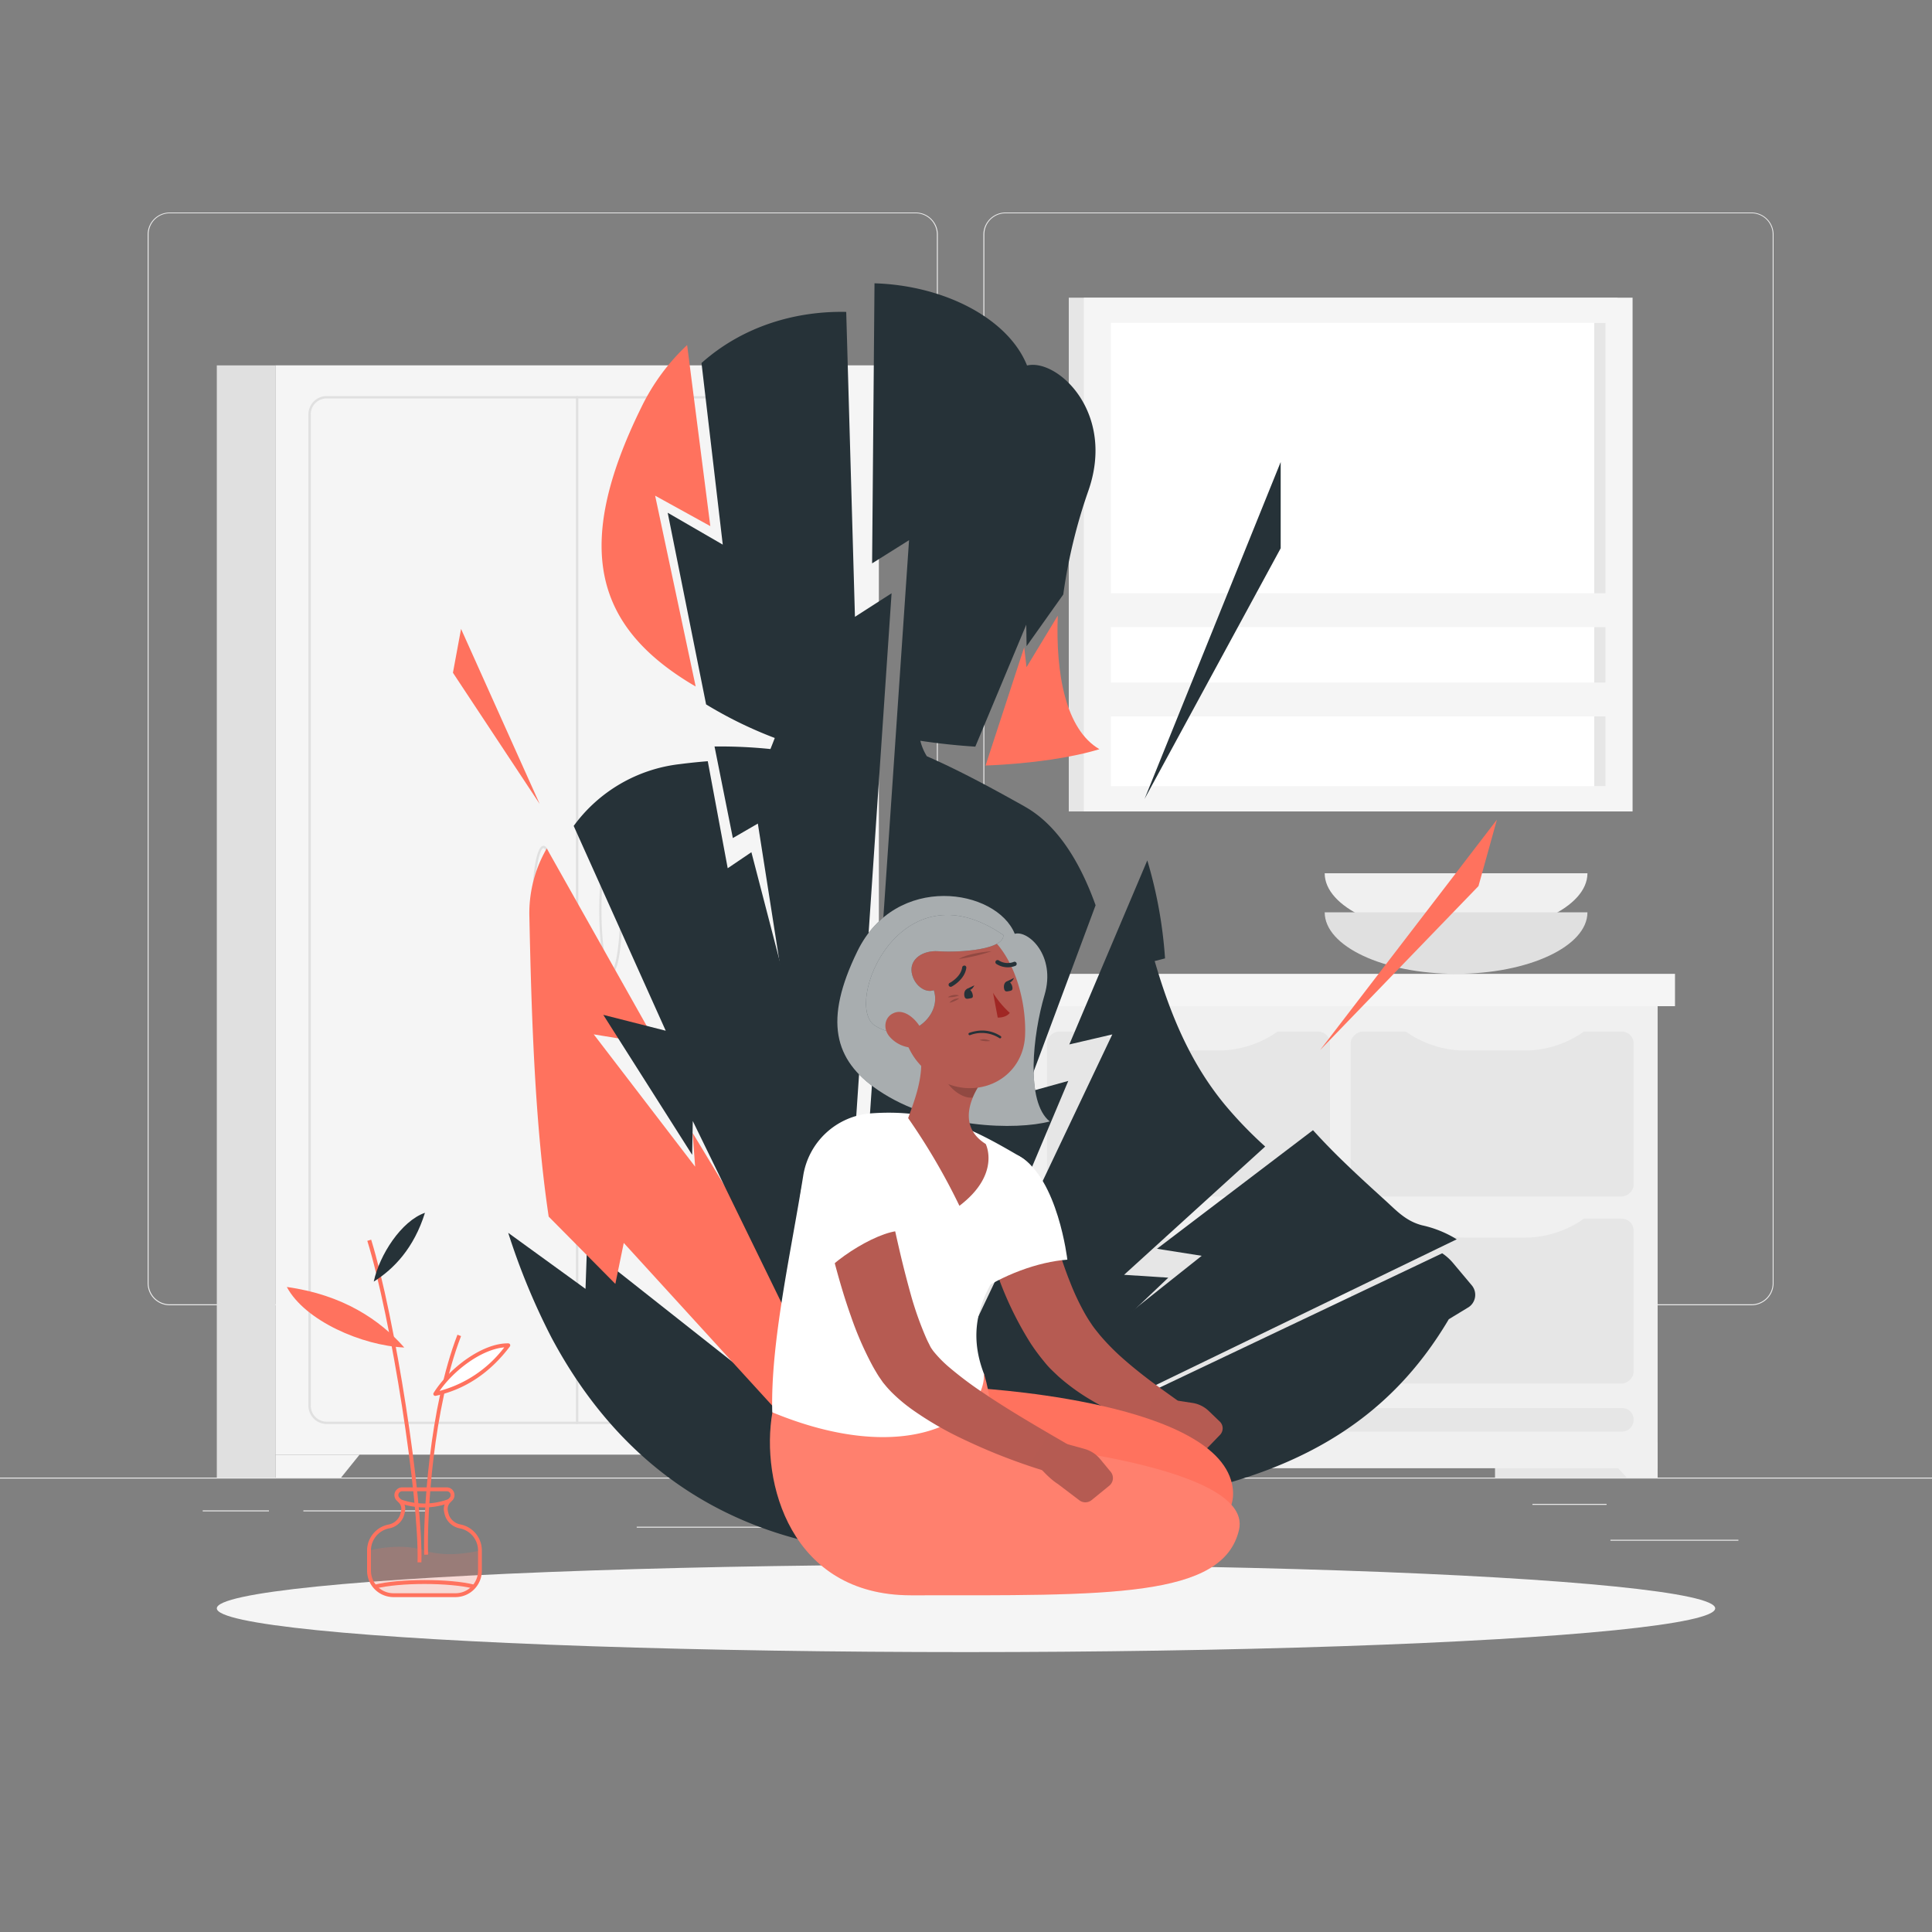<svg xmlns="http://www.w3.org/2000/svg" viewBox="0 0 500 500"><rect x="0" y="0" width="500" height="500" fill="#808080" stroke="none"/><g id="freepik--background-complete--inject-24"><rect y="382.4" width="500" height="0.25" style="fill:#ebebeb"></rect><rect x="416.78" y="398.49" width="33.12" height="0.25" style="fill:#ebebeb"></rect><rect x="267.86" y="390.76" width="27.36" height="0.25" style="fill:#ebebeb"></rect><rect x="396.59" y="389.21" width="19.19" height="0.25" style="fill:#ebebeb"></rect><rect x="52.46" y="390.89" width="17.15" height="0.25" style="fill:#ebebeb"></rect><rect x="78.51" y="390.89" width="32.38" height="0.25" style="fill:#ebebeb"></rect><rect x="164.78" y="395.11" width="60.37" height="0.25" style="fill:#ebebeb"></rect><path d="M237,337.8H43.91a5.71,5.71,0,0,1-5.7-5.71V60.66A5.71,5.71,0,0,1,43.91,55H237a5.71,5.71,0,0,1,5.71,5.71V332.09A5.71,5.71,0,0,1,237,337.8ZM43.91,55.2a5.46,5.46,0,0,0-5.45,5.46V332.09a5.46,5.46,0,0,0,5.45,5.46H237a5.47,5.47,0,0,0,5.46-5.46V60.66A5.47,5.47,0,0,0,237,55.2Z" style="fill:#ebebeb"></path><path d="M453.31,337.8H260.21a5.72,5.72,0,0,1-5.71-5.71V60.66A5.72,5.72,0,0,1,260.21,55h193.1A5.71,5.71,0,0,1,459,60.66V332.09A5.71,5.71,0,0,1,453.31,337.8ZM260.21,55.2a5.47,5.47,0,0,0-5.46,5.46V332.09a5.47,5.47,0,0,0,5.46,5.46h193.1a5.47,5.47,0,0,0,5.46-5.46V60.66a5.47,5.47,0,0,0-5.46-5.46Z" style="fill:#ebebeb"></path><rect x="71.28" y="94.56" width="156.18" height="281.91" transform="translate(298.73 471.02) rotate(180)" style="fill:#f5f5f5"></rect><path d="M214.2,368.53H84.53a4.73,4.73,0,0,1-4.71-4.72V107.21a4.72,4.72,0,0,1,4.71-4.71H214.2a4.71,4.71,0,0,1,4.71,4.71v256.6A4.72,4.72,0,0,1,214.2,368.53ZM84.53,103.11a4.11,4.11,0,0,0-4.1,4.1v256.6a4.11,4.11,0,0,0,4.1,4.11H214.2a4.11,4.11,0,0,0,4.1-4.11V107.21a4.11,4.11,0,0,0-4.1-4.1Z" style="fill:#e0e0e0"></path><polygon points="71.28 382.4 88.27 382.4 93.05 376.47 71.28 376.47 71.28 382.4" style="fill:#f5f5f5"></polygon><polygon points="212.67 382.4 195.68 382.4 190.9 376.47 212.67 376.47 212.67 382.4" style="fill:#e0e0e0"></polygon><polygon points="227.46 382.4 210.46 382.4 205.69 376.47 227.46 376.47 227.46 382.4" style="fill:#f5f5f5"></polygon><rect x="56.11" y="94.56" width="15.17" height="287.84" style="fill:#e0e0e0"></rect><path d="M149.37,368.53a.31.31,0,0,1-.31-.31V102.8a.31.31,0,0,1,.31-.3.3.3,0,0,1,.3.3V368.22A.3.3,0,0,1,149.37,368.53Z" style="fill:#e0e0e0"></path><path d="M140.65,252.14c-2.22,0-3-9.94-3-16.63s.81-16.62,3-16.62,3,9.94,3,16.62S142.87,252.14,140.65,252.14Zm0-32.64c-1,0-2.42,6.09-2.42,16s1.41,16,2.42,16,2.42-6.09,2.42-16S141.66,219.5,140.65,219.5Z" style="fill:#e0e0e0"></path><path d="M158.08,252.14c-2.23,0-3-9.94-3-16.63s.8-16.62,3-16.62,3,9.94,3,16.62S160.3,252.14,158.08,252.14Zm0-32.64c-1,0-2.42,6.09-2.42,16s1.41,16,2.42,16,2.41-6.09,2.41-16S159.09,219.5,158.08,219.5Z" style="fill:#e0e0e0"></path><rect x="386.91" y="260.4" width="42.07" height="122" style="fill:#e6e6e6"></rect><polygon points="420.99 382.4 428.98 382.4 428.98 373.21 412.61 373.21 420.99 382.4" style="fill:#f0f0f0"></polygon><rect x="245.71" y="260.4" width="26.04" height="122" style="fill:#e6e6e6"></rect><rect x="241.19" y="252.03" width="27.94" height="8.37" style="fill:#e0e0e0"></rect><rect x="264.77" y="260.4" width="164.2" height="119.58" style="fill:#f0f0f0"></rect><rect x="261.84" y="252.03" width="171.65" height="8.37" style="fill:#f5f5f5"></rect><rect x="364.82" y="300.11" width="42.68" height="73.22" rx="3.05" transform="translate(49.44 722.89) rotate(-90)" style="fill:#e6e6e6"></rect><rect x="286.24" y="300.11" width="42.68" height="73.22" rx="3.05" transform="translate(-29.14 644.3) rotate(-90)" style="fill:#e6e6e6"></rect><path d="M422.78,367.45h0a3.06,3.06,0,0,1-3,3.05H274a3,3,0,0,1-3-3.05h0a3,3,0,0,1,3-3.05H419.73A3,3,0,0,1,422.78,367.45Z" style="fill:#e6e6e6"></path><path d="M314.82,320.29H300.34a26.58,26.58,0,0,1-16.64-5.52h47.76A26.58,26.58,0,0,1,314.82,320.29Z" style="fill:#f0f0f0"></path><path d="M394.15,320.29H379.66A26.55,26.55,0,0,1,363,314.77h47.75A26.55,26.55,0,0,1,394.15,320.29Z" style="fill:#f0f0f0"></path><rect x="364.82" y="251.7" width="42.68" height="73.22" rx="3.05" transform="translate(97.86 674.47) rotate(-90)" style="fill:#e6e6e6"></rect><rect x="286.24" y="251.7" width="42.68" height="73.22" rx="3.05" transform="translate(19.27 595.89) rotate(-90)" style="fill:#e6e6e6"></rect><path d="M314.82,271.87H300.34a26.58,26.58,0,0,1-16.64-5.52h47.76A26.58,26.58,0,0,1,314.82,271.87Z" style="fill:#f0f0f0"></path><path d="M394.15,271.87H379.66A26.55,26.55,0,0,1,363,266.35h47.75A26.55,26.55,0,0,1,394.15,271.87Z" style="fill:#f0f0f0"></path><polygon points="272.76 382.4 264.77 382.4 264.77 373.21 281.14 373.21 272.76 382.4" style="fill:#f0f0f0"></polygon><path d="M342.83,226c0,8.79,15.21,15.93,34,15.93s34-7.14,34-15.93Z" style="fill:#f0f0f0"></path><path d="M342.83,236.1c0,8.8,15.21,15.93,34,15.93s34-7.13,34-15.93Z" style="fill:#e0e0e0"></path><rect x="276.6" y="77.04" width="142.01" height="132.96" style="fill:#e6e6e6"></rect><rect x="280.5" y="77.04" width="142.01" height="132.96" style="fill:#f5f5f5"></rect><rect x="291.55" y="79.5" width="119.9" height="128.02" transform="translate(495.02 -207.99) rotate(90)" style="fill:#fff"></rect><rect x="354.09" y="142.04" width="119.9" height="2.94" transform="translate(557.56 -270.53) rotate(90)" style="fill:#e6e6e6"></rect><rect x="283.39" y="176.64" width="136.22" height="8.76" style="fill:#f5f5f5"></rect><rect x="283.39" y="153.54" width="136.22" height="8.76" style="fill:#f5f5f5"></rect></g><g id="freepik--Shadow--inject-24"><ellipse id="freepik--path--inject-24" cx="250" cy="416.24" rx="193.89" ry="11.32" style="fill:#f5f5f5"></ellipse></g><g id="freepik--Break--inject-24"><path d="M287.86,267.71,235.27,378.46,236.71,393l65.64-62.34-11.44-.74,36.52-33.2a106,106,0,0,1-10.22-10.56c-9.29-11.15-14.44-23.95-18.38-37.44l2.68-.69a115.5,115.5,0,0,0-4.59-25.36l-20.18,47.63Z" style="fill:#263238"></path><path d="M377,320.73l-131.9,63.88c-2.36-.45-4.68-.94-6.93-1.46v-.28L311,325l-11.57-1.82,40.37-30.69q4.05,4.46,8.42,8.64c3.27,3.16,6.65,6.24,10,9.28,3.06,2.75,5.46,5.55,9.78,6.69A28.65,28.65,0,0,1,377,320.73Z" style="fill:#263238"></path><path d="M376,326.81a13.38,13.38,0,0,0-2.76-2.46L244,385.77c14.59,2.89,30.8,4.52,45.55,3.57,46.09-5.56,70.27-22.39,85.4-47.93l4.79-2.91a3.84,3.84,0,0,0,1.11-5.91Z" style="fill:#263238"></path><path d="M151.91,322.73l-.38,10.83-20-14.5a174.62,174.62,0,0,0,11.19,27.1c13.43,25.17,37.35,50.84,81.93,55.42,5.31.55,13,.06,21.94-1.37l-1.11-3.62Z" style="fill:#263238"></path><path d="M183.83,136.16l-6-46.86a54.82,54.82,0,0,0-11.85,16.11c-17.93,36.41-11.72,56.78,13.13,71.71l.93.54-10.49-49.38Z" style="fill:#FF725E"></path><polygon points="296.2 206.79 331.44 119.57 331.44 141.89 296.2 206.79" style="fill:#263238"></polygon><polygon points="341.63 271.77 387.4 212.13 382.63 229.32 341.63 271.77" style="fill:#FF725E"></polygon><polygon points="139.66 208.05 119.32 162.76 117.22 174.11 139.66 208.05" style="fill:#FF725E"></polygon><path d="M161.43,321.67l79.79,87.44L239,392.05,179.25,293.2l.65,8.73-26.24-34.24,16.46,2.71L141.5,219.58A33.32,33.32,0,0,0,137,237c.54,26.06,1.44,54,5,77.86l17.25,17.41Z" style="fill:#FF725E"></path><path d="M196.13,213.14l21.37,136.3,13.24-195.9-9.48,6.09L219,80.72c-12.94-.27-26.65,3.6-37.45,13.23l5.5,47-14.25-8.25,9.94,49.6a107.45,107.45,0,0,0,17.77,8.69c-.38,1-.75,1.93-1.12,2.86a128.67,128.67,0,0,0-14.47-.66l4.74,23.7Z" style="fill:#263238"></path><path d="M156.13,262.64l23,36.23.16-8.75,50.42,103.33-1.48-43L194.46,220.55l-6.13,4.15L183.17,197c-2.34.19-4.73.43-7.2.75a39.53,39.53,0,0,0-27.5,16l23.82,53Z" style="fill:#263238"></path><path d="M265.06,167.52l-10,30.6c12.25-.48,22.76-2.17,29.47-4.23-8.79-5.12-11.35-19.64-10.78-34.56l-8.09,13.34Z" style="fill:#FF725E"></path><path d="M266.6,209.58l-.07-.05c-.48-.3-1-.6-1.47-.88-8.73-4.89-16.88-9.3-25.2-12.94a14,14,0,0,1-1.68-4c4.9.74,9.67,1.23,14.23,1.52l13.19-31.56.08,5.56,9.49-13.37a138.89,138.89,0,0,1,6.43-26.66c7.28-20.45-8-34.49-15.8-32.61-4.83-12.1-21.35-20.73-39.48-21.27l-.62,72.48,9.56-6L221.49,342l7.33,50.81,47.65-113.07-11,3.05,18.07-48.51C280.12,224.73,274.81,214.88,266.6,209.58Z" style="fill:#263238"></path></g><g id="freepik--Character--inject-24"><path d="M221.89,246.18c-8.72,17.86-6.11,28.15,5.33,35.93,14.88,10.12,35.89,10.39,44.45,8.12-6.34-5.12-4.34-22.59-1.34-32.74s-4.21-16.82-7.71-15.82C257.89,230,231.87,225.72,221.89,246.18Z" style="fill:#263238"></path><path d="M221.89,246.18c-8.72,17.86-6.11,28.15,5.33,35.93,14.88,10.12,35.89,10.39,44.45,8.12-6.34-5.12-4.34-22.59-1.34-32.74s-4.21-16.82-7.71-15.82C257.89,230,231.87,225.72,221.89,246.18Z" style="fill:#fff;opacity:0.6"></path><path d="M269.64,307.07l.45,2,.5,2.12,1.08,4.25c.76,2.83,1.54,5.65,2.43,8.4s1.82,5.47,2.87,8.07a62.79,62.79,0,0,0,3.46,7.43,37.8,37.8,0,0,0,2,3.27c.34.53.7,1,1.05,1.46l1.18,1.47a58.26,58.26,0,0,0,5.68,5.8c2.1,1.87,4.35,3.7,6.69,5.49.58.44,1.17.89,1.77,1.32s1.19.88,1.79,1.32l3.57,2.56.26.18a4.28,4.28,0,0,1-3.45,7.66c-1.75-.4-3.28-.83-4.87-1.34s-3.13-1.07-4.67-1.7a66.24,66.24,0,0,1-9-4.46,54,54,0,0,1-8.54-6.18c-.67-.64-1.34-1.26-2-1.92s-1.3-1.42-1.88-2.15a52.5,52.5,0,0,1-3.25-4.41,88,88,0,0,1-8.82-18.41c-1.09-3.12-2.08-6.25-2.92-9.42-.43-1.58-.83-3.17-1.19-4.77-.17-.8-.36-1.6-.51-2.42l-.48-2.55a8.55,8.55,0,0,1,16.74-3.47Z" style="fill:#b65b52"></path><path d="M263.84,299.23C273.8,305,276.23,326,276.23,326c-7.55.56-16.81,3.93-24.13,9.08,0,0-3.34-12.76-3.08-19.1C249.28,309.41,258.14,295.94,263.84,299.23Z" style="fill:#fff"></path><path d="M311.82,375.4l3.92-4.06a2.43,2.43,0,0,0-.07-3.45l-2.94-2.82a7.75,7.75,0,0,0-4.17-2l-9.67-1.47L296.2,367c4,4.2,6.86,5.41,6.86,5.41l5.77,3.4A2.44,2.44,0,0,0,311.82,375.4Z" style="fill:#b55b52"></path><path d="M251.05,359.15l-34.6,6.35c-3.15,18.1,4.73,41.36,35.82,41.36,37.86,0,71.66-6.46,66.29-23.86C312.09,362.07,251.05,359.15,251.05,359.15Z" style="fill:#FF725E"></path><path d="M199.9,365.5c-3.15,18.1,4.73,47.36,35.82,47.36,51,0,80.79.81,84.93-16.92S255.82,373,255.82,373s2.32-5.43-1.15-17.47C221,356.12,199.9,365.5,199.9,365.5Z" style="fill:#FF725E"></path><path d="M199.9,365.5c-3.15,18.1,4.73,47.36,35.82,47.36,51,0,80.79.81,84.93-16.92S255.82,373,255.82,373s2.32-5.43-1.15-17.47C221,356.12,199.9,365.5,199.9,365.5Z" style="fill:#fff;opacity:0.1"></path><path d="M263.84,299.23c-12.36-7.25-22.17-12.31-38.61-11.08a19.19,19.19,0,0,0-17.37,16.2c-3.16,19.89-8.49,43.12-8,61.15,35,14.48,55.33,1.55,54.77-10-8.27-21.65,12.48-32.12,13.53-44.49C268.74,304.71,267.93,301.62,263.84,299.23Z" style="fill:#fff"></path><path d="M237.75,269.75c2,7.39-.83,14.31-2.72,19.62a165.63,165.63,0,0,1,13.27,22.69c10.8-8.22,6.8-16,6.8-16-6.6-4.14-4.53-10.74-1.59-15.33Z" style="fill:#b55b52"></path><path d="M248.33,272.05l5.18,8.67a21.77,21.77,0,0,0-1.82,3.34c-3.46.38-8.11-4.29-7.69-7.48C244.2,275.08,247.87,272.64,248.33,272.05Z" style="opacity:0.2"></path><path d="M231.23,258.18c2.8,11,3.74,15.75,10.46,20.41,10.1,7,23,1.17,23.59-10.47.51-10.47-4.15-26.75-15.91-29.12A15.52,15.52,0,0,0,231.23,258.18Z" style="fill:#b55b52"></path><path d="M259.67,242c.22,3.67-10.76,4.58-16.89,4.18-3.95-.26-7.39,2-6.84,5.49.53,3.28,3.5,5.44,5.73,4.59,2.3,7-7,14.45-15.25,9.16S232.79,223.42,259.67,242Z" style="fill:#263238"></path><path d="M259.67,242c.22,3.67-10.76,4.58-16.89,4.18-3.95-.26-7.39,2-6.84,5.49.53,3.28,3.5,5.44,5.73,4.59,2.3,7-7,14.45-15.25,9.16S232.79,223.42,259.67,242Z" style="fill:#fff;opacity:0.6"></path><path d="M248.23,257.62a3.59,3.59,0,0,0-2.95.46A7.27,7.27,0,0,0,248.23,257.62Z" style="opacity:0.2"></path><path d="M248.23,258.39a3.2,3.2,0,0,0-2.54,1.13A6.46,6.46,0,0,0,248.23,258.39Z" style="opacity:0.2"></path><path d="M256.27,269.41a3.21,3.21,0,0,0-2.77-.24A6.39,6.39,0,0,0,256.27,269.41Z" style="opacity:0.2"></path><path d="M256.62,246.18s-5.67.35-8.47,2A45,45,0,0,0,256.62,246.18Z" style="opacity:0.2"></path><path d="M249.58,257.78c.18.91.8.72,1.39.61s.94-.11.76-1-.79-1.55-1.38-1.44S249.41,256.87,249.58,257.78Z" style="fill:#263238"></path><path d="M259.85,255.84c.17.9.67.77,1.26.66s1.06-.16.89-1.07-.79-1.55-1.38-1.44S259.68,254.93,259.85,255.84Z" style="fill:#263238"></path><path d="M260.36,254.09l2.07-1S261.63,255,260.36,254.09Z" style="fill:#263238"></path><path d="M257,256.94a24.83,24.83,0,0,0,4.33,5.19c-1,1.34-3.12,1.22-3.12,1.22Z" style="fill:#a02724"></path><path d="M230.16,268.21a8.32,8.32,0,0,0,5.64,2.92c2.91.22,3.8-2.52,2.52-5-1.16-2.21-4.06-5-6.75-4.06S228.44,266.14,230.16,268.21Z" style="fill:#b55b52"></path><path d="M249.45,249.91a.53.53,0,0,0-.44.46c-.34,2.49-3.19,4-3.22,4a.53.53,0,0,0-.23.73.54.54,0,0,0,.73.23c.14-.07,3.39-1.8,3.79-4.84a.53.53,0,0,0-.46-.61Z" style="fill:#263238"></path><path d="M258.16,248.47a.53.53,0,0,0-.47.25.54.54,0,0,0,.18.75,5.38,5.38,0,0,0,4.93.48.54.54,0,1,0-.46-1,4.3,4.3,0,0,1-3.9-.42A.5.5,0,0,0,258.16,248.47Z" style="fill:#263238"></path><path d="M250.1,256l2.06-1S251.36,256.9,250.1,256Z" style="fill:#263238"></path><path d="M227.94,299.88c.71,3.9,1.51,8,2.31,12s1.68,8,2.61,12,1.94,7.87,3,11.68a86.72,86.72,0,0,0,3.84,10.73c.18.4.36.8.55,1.16s.4.81.5,1l.18.34.27.39a8.28,8.28,0,0,0,.63.83,31,31,0,0,0,3.57,3.63,94.5,94.5,0,0,0,9.32,7c6.67,4.5,13.92,8.7,21,12.81l.09.06a4.26,4.26,0,0,1-3.28,7.79c-4.25-1.19-8.28-2.58-12.35-4.14s-8-3.29-12-5.22a87,87,0,0,1-11.76-6.9,42.43,42.43,0,0,1-5.79-4.85c-.48-.5-.95-1-1.42-1.57l-.71-.86-.69-1c-.51-.71-.79-1.21-1.12-1.76s-.64-1.09-.93-1.62a86.61,86.61,0,0,1-5.54-12.74c-1.5-4.2-2.75-8.41-3.89-12.62s-2.14-8.43-3-12.66-1.67-8.42-2.31-12.84a8.55,8.55,0,0,1,16.86-2.8Z" style="fill:#b65b52"></path><path d="M222.24,290.56c10.85,3.76,12.26,28.07,12.26,28.07-5.76-1.27-20.08,7.89-23,13.16,0,0-4.66-15.42-4.4-21.75C207.38,303.44,214.11,287.75,222.24,290.56Z" style="fill:#fff"></path><path d="M282.5,388.23l4.58-3.73a2.55,2.55,0,0,0,.36-3.6l-2.72-3.29a8,8,0,0,0-4.07-2.64l-9.87-2.73-3.47,5.32c3.62,4.86,6.45,6.48,6.45,6.48l5.58,4.24A2.57,2.57,0,0,0,282.5,388.23Z" style="fill:#b55b52"></path><path d="M252.58,266.85a10.29,10.29,0,0,0-1.73.45.32.32,0,0,0-.19.4.32.32,0,0,0,.4.19,8.43,8.43,0,0,1,7.57.77.31.31,0,0,0,.43-.06.31.31,0,0,0-.06-.44A8.71,8.71,0,0,0,252.58,266.85Z" style="fill:#263238"></path></g><g id="freepik--Plant--inject-24"><path d="M117.89,413.33H101.83A6.84,6.84,0,0,1,95,406.5v-5.24a6.87,6.87,0,0,1,5.46-6.69,4,4,0,0,0,3-2.31,7.27,7.27,0,0,0,.39-1.56,2.21,2.21,0,0,0-.66-1.83l-.52-.52a2,2,0,0,1,1.42-3.42h11.52a2,2,0,0,1,1.42,3.42l-.51.51a2.35,2.35,0,0,0-.64,2,7,7,0,0,0,.36,1.37h0a4,4,0,0,0,3,2.31,6.86,6.86,0,0,1,5.46,6.69v5.24A6.83,6.83,0,0,1,117.89,413.33Zm-13.79-27.4a1,1,0,0,0-.71,1.71l.52.52a3.21,3.21,0,0,1,.94,2.68,8,8,0,0,1-.45,1.78,5,5,0,0,1-3.74,2.93A5.85,5.85,0,0,0,96,401.26v5.24a5.84,5.84,0,0,0,5.83,5.83h16.06a5.83,5.83,0,0,0,5.83-5.83v-5.24a5.85,5.85,0,0,0-4.66-5.71,5,5,0,0,1-3.74-2.93,7.53,7.53,0,0,1-.42-1.57,3.38,3.38,0,0,1,.92-2.9l.51-.51a1,1,0,0,0-.71-1.71Z" style="fill:#FF725E"></path><path d="M95.5,401.26v5.24a6.35,6.35,0,0,0,6.33,6.33h16.06a6.35,6.35,0,0,0,6.33-6.33v-5.24s-8,2.13-14.36,0S95.5,401.26,95.5,401.26Z" style="fill:#FF725E;opacity:0.2"></path><path d="M97.17,411.12l-.24-1c6.3-1.61,19.59-1.61,25.86,0l-.24,1C116.39,409.54,103.35,409.54,97.17,411.12Z" style="fill:#FF725E"></path><path d="M109.86,390.13a19.14,19.14,0,0,1-6.48-1.15l.34-.94A17.91,17.91,0,0,0,116,388l.33.94A19.1,19.1,0,0,1,109.86,390.13Z" style="fill:#FF725E"></path><path d="M109.06,404.34l-1,0c.45-16.64-6.84-63.31-13-83.21l1-.3C102.2,340.78,109.52,387.62,109.06,404.34Z" style="fill:#FF725E"></path><path d="M109.79,402.36c-.34-10.45,1.32-38.11,8.6-56.94l.93.36c-7.22,18.68-8.87,46.17-8.53,56.55Z" style="fill:#FF725E"></path><path d="M104.63,348.74c-6.23-7.08-15.82-13.65-30.4-15.67C78.93,341.85,93.75,348.23,104.63,348.74Z" style="fill:#FF725E"></path><path d="M112.65,360.75c6.12-1.33,13-4.77,18.9-12.59C124.94,348.06,116.46,354.61,112.65,360.75Z" style="fill:#fff"></path><path d="M112.65,361.25a.5.5,0,0,1-.43-.76c3.9-6.28,12.57-12.95,19.34-12.83a.52.52,0,0,1,.44.28.53.53,0,0,1-.05.53c-5.13,6.82-11.59,11.12-19.19,12.77ZM130.5,348.7c-5.86.51-13,5.88-16.74,11.27A31.15,31.15,0,0,0,130.5,348.7Z" style="fill:#FF725E"></path><path d="M96.73,331.67c5.19-3.24,10.41-8.68,13.25-17.8C103.86,316,98.21,324.76,96.73,331.67Z" style="fill:#263238"></path></g></svg>